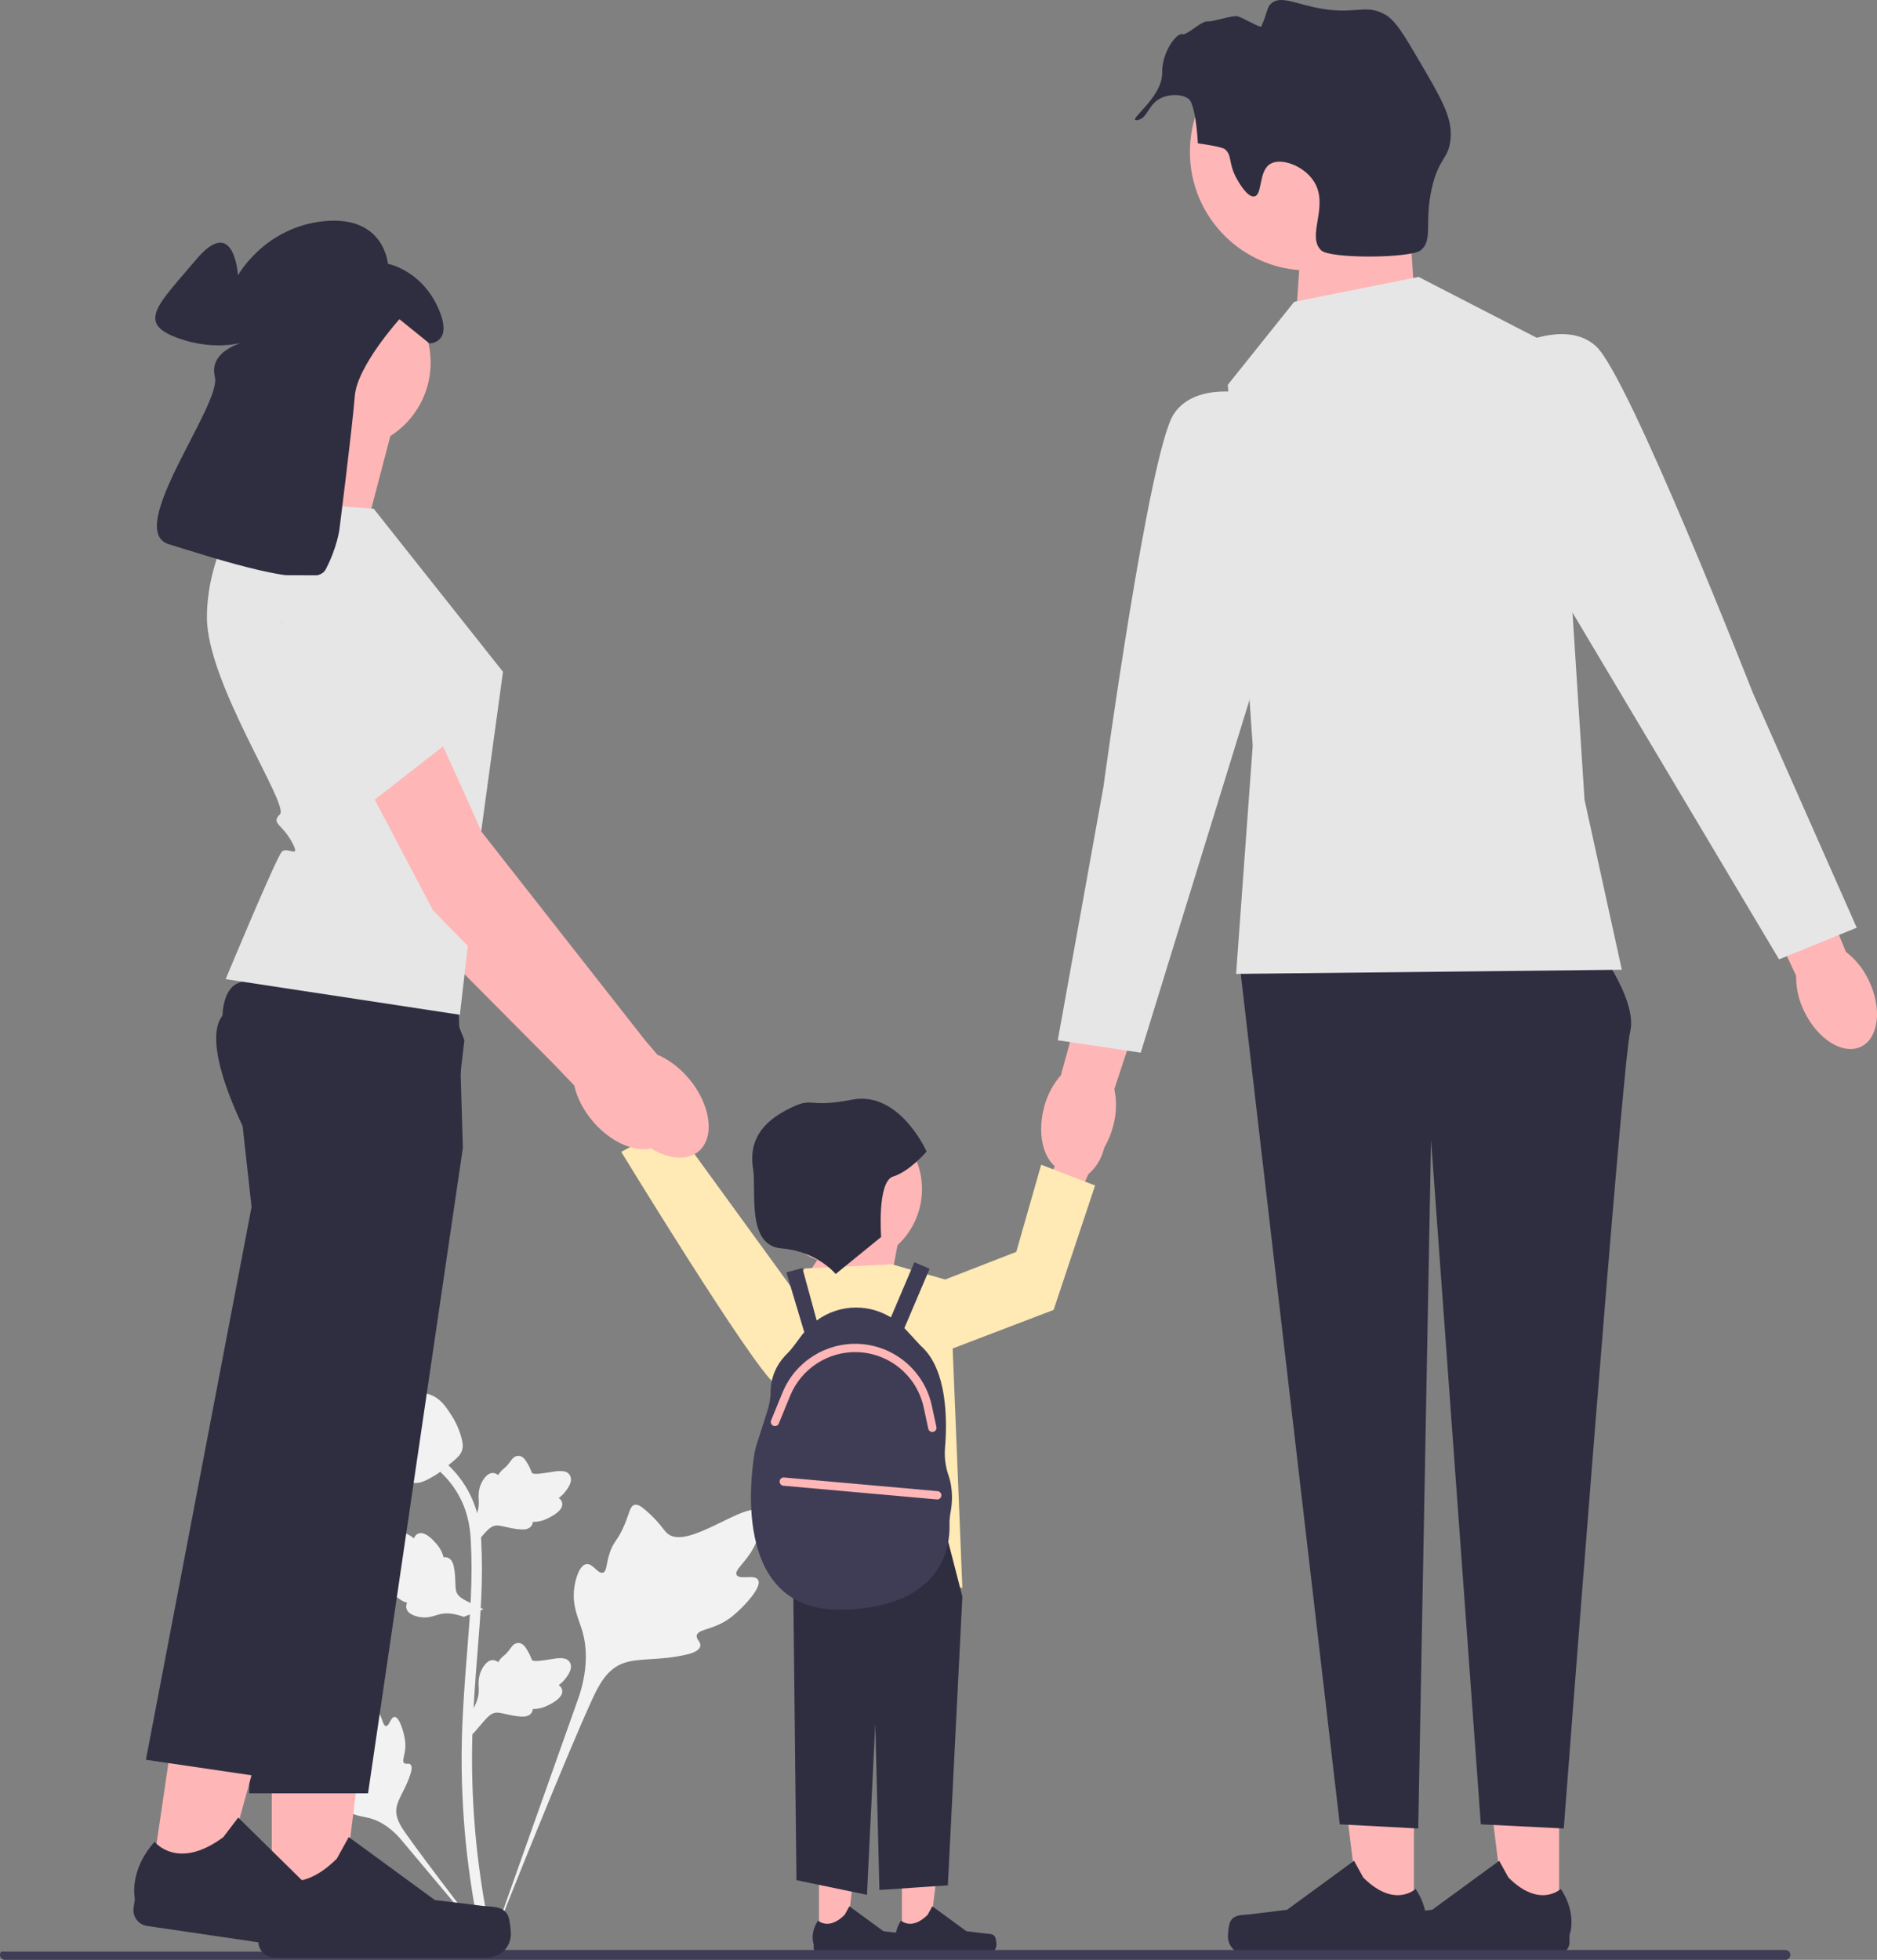 <?xml version="1.0" encoding="UTF-8"?>
<svg width="452.55" height="472.43" version="1.1" viewBox="0 0 452.55 472.43" xmlns="http://www.w3.org/2000/svg">
 <rect x="0" y="0" width="452.55" height="472.43" fill="#808080" stroke="none"/>
 <g fill="#ffb6b6">
  <path d="m255.9 274.54c1.785-4.198 5.397-6.68 8.069-5.544s3.39 5.46 1.604 9.659c-0.69 1.687-1.775 3.185-3.162 4.367l-7.786 17.692-8.225-3.831 8.549-17.035c-0.111-1.82 0.215-3.641 0.951-5.309z"/>
  <polygon points="193.03 309.76 205.03 291.76 217.03 296.76 214.03 312.76"/>
  <path d="m157.27 266.49c-2.259-3.963-6.134-6.011-8.656-4.573-2.522 1.438-2.735 5.816-0.475 9.78 0.881 1.596 2.131 2.958 3.647 3.972l9.782 16.672 7.726-4.757-10.463-15.931c-0.1-1.821-0.635-3.591-1.559-5.163z"/>
 </g>
 <g class="accent" fill="#ffe9b5">
  <path d="m201.72 325.34s-9.271 12.778-14.941 8.212-36.998-55.894-36.998-55.894l12.433-6.663 39.506 54.346z"/>
  <polygon points="194.03 305.76 215.03 304.76 229.03 308.76 232.03 382.76 190.03 378.76 190.03 339.73 184.03 319.76"/>
  <polygon points="227.03 308.76 245.03 301.76 251.03 280.76 264.03 285.76 254.03 315.76 227.03 326.07"/>
 </g>
 <g fill="#f2f2f2">
  <path d="m182.77 380.82c-0.844-1.424-4.497 0.101-5.168-1.191-0.669-1.287 2.724-3.249 4.663-7.73 0.35-0.808 2.553-5.9 0.922-7.472-3.092-2.978-17.24 9.313-22.191 5.29-1.087-0.883-1.846-2.645-5.134-5.506-1.308-1.138-2.099-1.652-2.865-1.461-1.086 0.271-1.172 1.725-2.337 4.584-1.747 4.287-2.78 4.028-3.798 7.449-0.756 2.539-0.583 4.016-1.472 4.303-1.258 0.407-2.416-2.286-4.011-2.045-1.627 0.246-2.611 3.382-2.922 5.73-0.583 4.406 1.035 7.314 1.932 10.371 0.975 3.322 1.553 8.375-0.698 15.528l-22.277 62.766c4.918-12.879 19.158-48.185 25.142-61.305 1.727-3.787 3.635-7.629 7.551-9.145 3.77-1.46 8.949-0.588 15.55-2.179 0.771-0.186 2.91-0.73 3.18-1.988 0.223-1.04-1.036-1.621-0.842-2.595 0.259-1.307 2.734-1.323 5.775-2.831 2.144-1.063 3.481-2.328 4.629-3.415 0.346-0.328 5.495-5.262 4.371-7.157h-6e-5z"/>
  <path d="m95.13 413.87c-0.942 0.004-1.248 2.236-2.076 2.193-0.825-0.043-0.808-2.275-2.448-4.519-0.296-0.405-2.159-2.955-3.401-2.608-2.354 0.658-0.404 11.148-3.806 12.418-0.747 0.279-1.831 0.143-4.184 0.931-0.936 0.314-1.417 0.554-1.544 0.985-0.18 0.611 0.508 1.073 1.575 2.47 1.6 2.094 1.175 2.527 2.56 4.013 1.028 1.103 1.803 1.445 1.687 1.964-0.163 0.735-1.819 0.526-2.161 1.379-0.349 0.87 0.907 2.257 1.969 3.087 1.994 1.558 3.888 1.602 5.647 2.044 1.912 0.48 4.559 1.654 7.42 4.823l24.378 29.044c-4.902-6.13-18.122-23.306-22.835-30.028-1.361-1.941-2.696-3.985-2.31-6.345 0.371-2.272 2.293-4.562 3.417-8.261 0.131-0.432 0.481-1.639-0.058-2.134-0.446-0.409-1.095 0.041-1.517-0.335-0.567-0.504 0.14-1.724 0.277-3.651 0.097-1.359-0.138-2.38-0.341-3.257-0.061-0.265-0.997-4.215-2.251-4.21v9e-5z"/>
  <path d="M113.929,418.086l-.568-5.068,.259-.384c1.2-1.777,1.812-3.512,1.819-5.159,.001-.262-.011-.524-.023-.79-.049-1.057-.11-2.371,.575-3.903,.384-.854,1.463-2.831,3.086-2.587,.437,.061,.767,.262,1.018,.497,.037-.059,.075-.117,.115-.181,.505-.771,.905-1.101,1.291-1.419,.296-.245,.602-.497,1.082-1.094,.21-.262,.374-.492,.513-.685,.42-.585,.968-1.282,1.935-1.27,1.033,.049,1.574,.903,1.932,1.468,.64,1.008,.93,1.735,1.122,2.217,.07,.176,.149,.374,.19,.436,.333,.489,3.038,.032,4.057-.135,2.289-.382,4.27-.712,5.087,.732,.585,1.033,.151,2.398-1.33,4.168-.461,.551-.952,.969-1.388,1.297,.361,.215,.684,.546,.815,1.065h0c.308,1.228-.748,2.459-3.137,3.663-.593,.301-1.392,.702-2.512,.896-.527,.091-1.002,.113-1.408,.125-.009,.235-.064,.489-.207,.751-.42,.771-1.293,1.138-2.61,1.05-1.449-.076-2.642-.352-3.694-.595-.919-.21-1.711-.389-2.332-.347-1.153,.093-2.041,1.016-3.083,2.212l-2.603,3.042h-0Z"/>
  <path d="M116.563,387.911l-4.758,1.835-.437-.153c-2.023-.71-3.857-.862-5.452-.451-.254,.065-.504,.143-.759,.223-1.01,.315-2.266,.708-3.922,.434-.924-.155-3.11-.697-3.285-2.329-.052-.438,.059-.809,.222-1.111-.066-.021-.133-.042-.204-.065-.874-.293-1.295-.597-1.7-.889-.312-.224-.633-.456-1.332-.769-.307-.137-.571-.237-.793-.322-.672-.258-1.486-.611-1.719-1.549-.215-1.011,.474-1.751,.93-2.241,.813-.875,1.442-1.34,1.86-1.648,.153-.112,.324-.239,.373-.294,.389-.446-.74-2.947-1.159-3.891-.95-2.118-1.772-3.95-.582-5.106,.851-.828,2.282-.754,4.369,.229,.65,.307,1.179,.675,1.607,1.013,.117-.404,.354-.8,.823-1.058h0c1.11-.61,2.569,.099,4.339,2.105,.442,.498,1.033,1.169,1.504,2.203,.221,.487,.363,.941,.478,1.331,.229-.051,.49-.063,.779,.009,.852,.21,1.429,.962,1.678,2.258,.294,1.421,.329,2.645,.362,3.724,.03,.942,.058,1.753,.255,2.344,.382,1.091,1.5,1.717,2.922,2.421l3.603,1.746-0,0Z"/>
  <path d="M113.929,372.979l-.568-5.068,.259-.384c1.2-1.777,1.812-3.512,1.819-5.159,.001-.262-.011-.524-.023-.79-.049-1.057-.11-2.371,.575-3.903,.384-.854,1.463-2.831,3.086-2.587,.437,.061,.767,.262,1.018,.497,.037-.059,.075-.117,.115-.181,.505-.771,.905-1.101,1.291-1.419,.296-.245,.602-.497,1.082-1.094,.21-.262,.374-.492,.513-.685,.42-.585,.968-1.282,1.935-1.27,1.033,.049,1.574,.903,1.932,1.468,.64,1.008,.93,1.735,1.122,2.217,.07,.176,.149,.374,.19,.436,.333,.489,3.038,.032,4.057-.135,2.289-.382,4.27-.712,5.087,.732,.585,1.033,.151,2.398-1.33,4.168-.461,.551-.952,.969-1.388,1.297,.361,.215,.684,.546,.815,1.065h0c.308,1.228-.748,2.459-3.137,3.663-.593,.301-1.392,.702-2.512,.896-.527,.091-1.002,.113-1.408,.125-.009,.235-.064,.489-.207,.751-.42,.771-1.293,1.138-2.61,1.05-1.449-.076-2.642-.352-3.694-.595-.919-.21-1.711-.389-2.332-.347-1.153,.093-2.041,1.016-3.083,2.212l-2.603,3.042h-0Z"/>
  <path d="m119.12 471.36-1.062-0.666-0.257-1.226 0.257 1.226-1.238 0.142c-0.02-0.115-0.087-0.379-0.188-0.793-0.554-2.266-2.244-9.162-3.654-20.023-0.984-7.581-1.54-15.376-1.656-23.17-0.115-7.807 0.255-13.717 0.551-18.467 0.224-3.583 0.496-6.994 0.762-10.317 0.71-8.879 1.379-17.265 0.881-26.55-0.11-2.073-0.341-6.387-2.862-10.978-1.462-2.663-3.476-5.027-5.987-7.024l1.561-1.963c2.771 2.207 5 4.826 6.623 7.782 2.795 5.09 3.047 9.791 3.168 12.05 0.507 9.449-0.17 17.916-0.887 26.88-0.264 3.311-0.536 6.708-0.759 10.276-0.294 4.706-0.66 10.565-0.546 18.271 0.113 7.701 0.663 15.4 1.633 22.886 1.393 10.724 3.058 17.517 3.605 19.749 0.291 1.192 0.352 1.441 0.054 1.914v-3e-5z"/>
  <path d="m100.07 357.49c-0.103 0-0.207-0.002-0.312-0.01-2.134-0.115-4.11-1.393-5.875-3.796-0.827-1.131-1.25-2.42-2.095-4.992-0.131-0.396-0.767-2.408-1.154-5.176-0.253-1.808-0.221-2.565 0.137-3.233 0.398-0.744 1.041-1.263 1.766-1.613-0.032-0.24-0.006-0.487 0.098-0.739 0.427-1.045 1.562-0.908 2.177-0.842 0.311 0.039 0.699 0.091 1.117 0.069 0.658-0.032 1.012-0.228 1.548-0.521 0.513-0.281 1.15-0.631 2.096-0.825 1.865-0.389 3.427 0.14 3.942 0.313 2.71 0.903 4.046 3.01 5.593 5.45 0.308 0.489 1.367 2.271 2.065 4.713 0.504 1.762 0.433 2.545 0.281 3.127-0.308 1.197-1.036 1.882-2.885 3.394-1.931 1.583-2.9 2.376-3.732 2.858-1.937 1.118-3.153 1.821-4.768 1.821v6e-5z"/>
 </g>
 <polygon points="217.45 467.07 224.01 467.07 227.14 441.76 217.45 441.76" fill="#ffb6b6"/>
 <path d="m239.93 466.92c0.204 0.344 0.312 1.455 0.312 1.855 0 1.23-0.997 2.227-2.227 2.227h-20.323c-0.839 0-1.52-0.68-1.52-1.52v-0.846s-1.005-2.543 1.065-5.677c0 0 2.573 2.454 6.417-1.39l1.134-2.054 8.206 6.001 4.548 0.56c0.995 0.122 1.877-0.019 2.389 0.843h8e-5z" fill="#2f2e41"/>
 <polygon points="197.45 467.07 204.01 467.07 207.14 441.76 197.45 441.76" fill="#ffb6b6"/>
 <path d="m219.93 466.92c0.204 0.344 0.312 1.455 0.312 1.855 0 1.23-0.997 2.227-2.227 2.227h-20.323c-0.839 0-1.52-0.68-1.52-1.52v-0.846s-1.005-2.543 1.065-5.677c0 0 2.573 2.454 6.417-1.39l1.134-2.054 8.206 6.001 4.548 0.56c0.995 0.122 1.877-0.019 2.389 0.843h8e-5z" fill="#2f2e41"/>
 <polygon points="225.03 357.75 232.03 384.86 228.53 454.47 212.03 455.58 211.03 415.5 209.03 456.75 192.03 453.22 191.03 362.47" fill="#2f2e41"/>
 <path d="m228.69 355.67c-0.738-2.152-1.032-4.425-0.842-6.692 0.537-6.398 0.638-18.934-5.883-24.598l-3.683-3.99c-0.077-0.083-0.163-0.154-0.241-0.235l6.095-14.326-3.682-1.565-5.657 13.296c-2.509-1.527-5.403-2.372-8.396-2.372-3.457 0-6.762 1.128-9.493 3.112l-3.45-12.639-3.859 1.054 4.314 14.414c-0.157 0.191-0.328 0.367-0.477 0.567l-2.107 2.828c-0.513 0.689-1.079 1.328-1.693 1.929-1.294 1.267-3.817 4.343-3.842 9.079-0.008 1.62-0.341 3.221-0.835 4.764l-2.505 7.828c-0.235 0.735-0.42 1.483-0.545 2.244-1.104 6.703-4.927 38.283 21.201 37.651 24.357-0.589 25.96-15.42 25.818-20.346-0.031-1.069 0.065-2.129 0.264-3.18 0.365-1.927 0.694-5.336-0.502-8.824z" fill="#3f3d56"/>
 <polygon points="338.72 36.017 341 71.183 312.36 77.755 314.35 49.321" fill="#ffb6b6"/>
 <polygon points="340.9 463.41 327.99 463.41 321.85 413.61 340.91 413.61" fill="#ffb6b6"/>
 <path d="m296.67 463.11c-0.402 0.677-0.614 2.862-0.614 3.649 0 2.42 1.962 4.382 4.382 4.382h39.981c1.651 0 2.989-1.338 2.989-2.989v-1.665s1.978-5.003-2.094-11.169c0 0-5.061 4.828-12.623-2.734l-2.23-4.04-16.142 11.806-8.947 1.101c-1.958 0.241-3.693-0.037-4.7 1.659h-1.6e-4z" fill="#2f2e41"/>
 <polygon points="375.9 463.41 362.99 463.41 356.85 413.61 375.91 413.61" fill="#ffb6b6"/>
 <path d="m331.67 463.11c-0.402 0.677-0.614 2.862-0.614 3.649 0 2.42 1.962 4.382 4.382 4.382h39.981c1.651 0 2.989-1.338 2.989-2.989v-1.665s1.978-5.003-2.094-11.169c0 0-5.061 4.828-12.623-2.734l-2.23-4.04-16.142 11.806-8.947 1.101c-1.958 0.241-3.693-0.037-4.7 1.659h-1.6e-4z" fill="#2f2e41"/>
 <path d="m384.03 226.76s11 14 9 22-16 192-16 192l-20-1-12-165-3.087 166-18.913-1-24-206 85-7z" fill="#2f2e41"/>
 <path d="m268.4 271.39c-1.891 7.248-7.164 12.147-11.776 10.943s-6.817-8.055-4.925-15.306c0.716-2.907 2.118-5.599 4.089-7.853l8.4-30.609 14.28 4.248-9.797 29.724c0.618 2.93 0.525 5.965-0.271 8.852z" fill="#ffb6b6"/>
 <circle cx="315.46" cy="36.626" r="28.574" fill="#ffb6b6"/>
 <polygon points="312.03 72.755 342.03 66.755 375.03 83.755 382.03 192.76 391.03 233.76 298.03 234.76 302.03 179.76 296.03 92.755" fill="#e6e6e6"/>
 <path d="m305.03 95.755s-16-5-22 4-17 90-17 90l-11 61 20 3 33-107-3-51z" fill="#e6e6e6"/>
 <path d="m450.57 236.34c3.26 6.744 2.423 13.893-1.869 15.967s-10.413-1.712-13.674-8.459c-1.339-2.677-2.018-5.636-1.979-8.63l-13.452-28.749 13.626-6.025 11.815 28.981c2.37 1.83 4.268 4.201 5.534 6.915z" fill="#ffb6b6"/>
 <path d="m362.51 84.792s14.369-8.633 22.323-1.303c7.954 7.331 37.751 83.45 37.751 83.45l25.079 56.684-18.728 7.633-57.31-96.196-9.115-50.268z" fill="#e6e6e6"/>
 <path d="m431.67 471.24c0 0.66-0.53 1.19-1.19 1.19h-429.29c-0.66 0-1.19-0.53-1.19-1.19 0-0.32 0.12-0.6 0.32-0.81h89.72c1.91 0 3.78-0.13 5.62-0.38h334.82c0.66 0 1.19 0.53 1.19 1.19z" fill="#3f3d56"/>
 <circle cx="203.9" cy="286.65" r="18.393" fill="#ffb6b6"/>
 <path d="m201.48 307.1 10.97-8.925s-1.038-13.376 2.905-14.579 8.056-6.008 8.056-6.008-6.527-14.744-18.016-12.507-8.867-1.166-15.948 2.583c-7.08 3.749-8.74 8.752-7.879 14.068s-1.702 18.523 6.873 19.203 13.038 6.165 13.038 6.165z" fill="#2f2e41"/>
 <path d="m298.15 43.023c-2.085-3.803-1.002-5.618-2.884-7.104-3e-5 -4e-5 -0.757-0.598-6.456-1.36-0.545-9.326-2.055-10.572-2.055-10.572-1.741-1.436-4.51-1.236-6.275-0.584-3.733 1.38-3.604 5.015-6.083 5.511-3.425 0.685 5.912-5.17 5.803-11.363-0.089-5.052 3.529-9.662 4.79-9.302 1.25 0.357 4.6-3.282 6.237-3.091 1.118 0.13 5.858-1.495 7.078-1.241 1.332 0.278 5.585 2.948 5.812 2.433 1.579-3.574 1.283-4.624 2.457-5.589 2.081-1.709 5.138-0.159 10.041 0.934 10.088 2.249 12.137-0.973 17.183 1.725 2.549 1.363 4.511 4.646 8.33 11.156 5.342 9.104 8.012 13.656 7.63 18.686-0.39 5.13-2.847 4.606-4.544 12.11-1.889 8.354 0.382 12.424-2.656 14.944-2.348 1.948-21.815 2.098-23.993 0.05-3.728-3.507 2.099-10.784-1.859-16.757-2.43-3.667-7.748-5.636-10.376-4.13-2.972 1.703-1.872 7.488-3.897 7.866-1.734 0.324-3.919-3.66-4.282-4.323z" fill="#2f2e41"/>
 <path d="m159.66 275.48c3.98-3.363 2.924-11.159-2.361-17.414-2.313-2.738-5.053-4.726-7.736-5.815l-3.084-3.559-39.827-49.902s-22.055-49.642-28.566-55.005c-6.511-5.363-14.171-2.571-14.171-2.571l-5.977 7.394 37.243 69.312 38.116 38.359 5.146 5.365c0.625 2.828 2.128 5.861 4.441 8.599 5.284 6.255 12.794 8.6 16.775 5.237z" fill="#ffb6b6"/>
 <polygon points="84.482 153.02 94.462 167.65 108.79 188.86 83.045 197.77 60.314 158.76" fill="#e6e6e6"/>
 <path d="m94.615 103.2-7.229 27.559-27.559-5.421s10.843-19.878 8.132-28.914l26.655 6.777z" fill="#ffb6b6"/>
 <polygon points="65.523 461.93 82.119 461.93 90.013 397.91 65.52 397.92" fill="#ffb6b6"/>
 <path d="m122.38 461.55c0.517 0.87 0.789 3.679 0.789 4.691 0 3.111-2.522 5.633-5.633 5.633h-51.394c-2.122 0-3.843-1.72-3.843-3.843v-2.14s-2.542-6.431 2.692-14.357c0 0 6.506 6.207 16.227-3.515l2.867-5.193 20.751 15.176 11.502 1.416c2.516 0.31 4.747-0.048 6.042 2.132h2e-4z" fill="#2f2e41"/>
 <path d="m111.6 276.68-22.868 155.61h-28.691l3.815-88.828 2.008-46.707-5.823-22.232s-2.655-4.942-4.891-10.932c-2.521-6.76-4.512-14.864-1.556-18.707 1.088-1.417 3.916-2.465 7.758-3.246 2.348-0.48 5.081-0.853 8.032-1.143 16.967-1.679 41.101-0.63 41.101-0.63l0.614 20.247 0.34 11.306 0.162 5.26z" fill="#2f2e41"/>
 <polygon points="36.29 454.32 52.709 456.73 69.831 394.55 45.597 390.99" fill="#ffb6b6"/>
 <path d="m92.598 462.22c0.385 0.936 0.246 3.755 0.099 4.756-0.452 3.078-3.314 5.206-6.392 4.753l-50.848-7.476c-2.1-0.309-3.551-2.261-3.243-4.361l0.311-2.117s-1.58-6.732 4.752-13.813c0 0 5.534 7.087 16.566-1.117l3.592-4.721 18.323 18.033 11.174 3.074c2.445 0.672 4.704 0.643 5.667 2.988l2e-4 3e-5z" fill="#2f2e41"/>
 <path d="m111.96 250.72-3.137 27.012-17.105 56.922-28.158 93.713-28.383-4.171 25.473-133.25-2.522-22.848s-0.821-2.271-1.763-5.596c-1.869-6.578-4.213-17.29-1.634-22.754 0.348-0.743 0.785-1.387 1.326-1.909 1.014-0.984 3.076-1.581 5.838-1.898 11.545-1.305 35.32 2.427 45.9 4.259l4.165 10.516z" fill="#2f2e41"/>
 <path d="m90.097 122.63 31.173 39.305-5.596 40.979-4.795 41.697-56.472-8.584s12.198-29.366 13.553-30.721 4.76 1.992 2.38-2.392-5.09-4.384-2.832-6.643-17.619-31.625-17.619-47.437 9.487-28.462 9.487-28.462l30.721 2.259z" fill="#e6e6e6"/>
 <circle cx="82.824" cy="87.406" r="21" fill="#ffb6b6"/>
 <path d="m81.843 127.56s3.142-24.864 3.699-32.094 10.763-18.519 10.763-18.519l7.231 5.84s6.118 0 1.947-8.899-11.958-10.29-11.958-10.29-0.834-11.68-15.295-10.29-20.857 13.071-20.857 13.071-0.834-14.739-10.012-3.893c-9.177 10.846-14.461 15.295-4.728 18.911 9.733 3.615 16.964 0.834 16.964 0.834s-9.455 1.947-7.787 8.621-21.97 36.987-11.124 40.324c10.846 3.337 35.04 11.402 37.821 6.118 2.781-5.284 3.337-9.733 3.337-9.733z" fill="#2f2e41"/>
 <path d="m168.41 277.56c4.008-3.329 3.017-11.134-2.215-17.433-2.29-2.757-5.013-4.769-7.687-5.88l-3.054-3.585-39.407-50.234s-21.639-49.825-28.104-55.242c-6.465-5.417-14.149-2.689-14.149-2.689l-6.038 7.344 36.661 69.622 37.793 38.677 5.1 5.408c0.601 2.833 2.079 5.878 4.369 8.636 5.231 6.299 12.722 8.706 16.73 5.377z" fill="#ffb6b6"/>
 <path d="m65.466 138.64s9.647 50.062 20.624 57.442l21.875-17.057s1.914-0.082-1.649-4.107c-3.563-4.024-2.651-12.667-2.651-12.667s1.603 2.074-1.885-0.805-0.241-22.682-0.241-22.682l-36.074-0.123z" fill="#e6e6e6"/>
 <path d="m224.79 345.18c-0.461 0-0.876-0.32-0.977-0.79l-1.1-5.108c-1.616-7.512-8.106-12.998-15.783-13.34-7.112-0.319-13.703 3.894-16.404 10.478l-2.759 6.725c-0.209 0.512-0.792 0.755-1.305 0.546-0.511-0.21-0.755-0.794-0.545-1.305l2.759-6.725c3.022-7.363 10.384-12.065 18.344-11.717 8.584 0.383 15.841 6.518 17.648 14.917l1.1 5.108c0.116 0.54-0.228 1.072-0.767 1.188-0.071 0.015-0.143 0.022-0.212 0.022z" fill="#ffb6b6"/>
 <path d="M225.973,361.444c-.029,0-.06-.001-.09-.004l-37.005-3.3c-.55-.049-.956-.535-.907-1.085,.05-.55,.53-.954,1.085-.907l37.005,3.3c.55,.049,.956,.535,.907,1.085-.047,.52-.482,.911-.995,.911Z" fill="#ffb6b6"/>
</svg>
